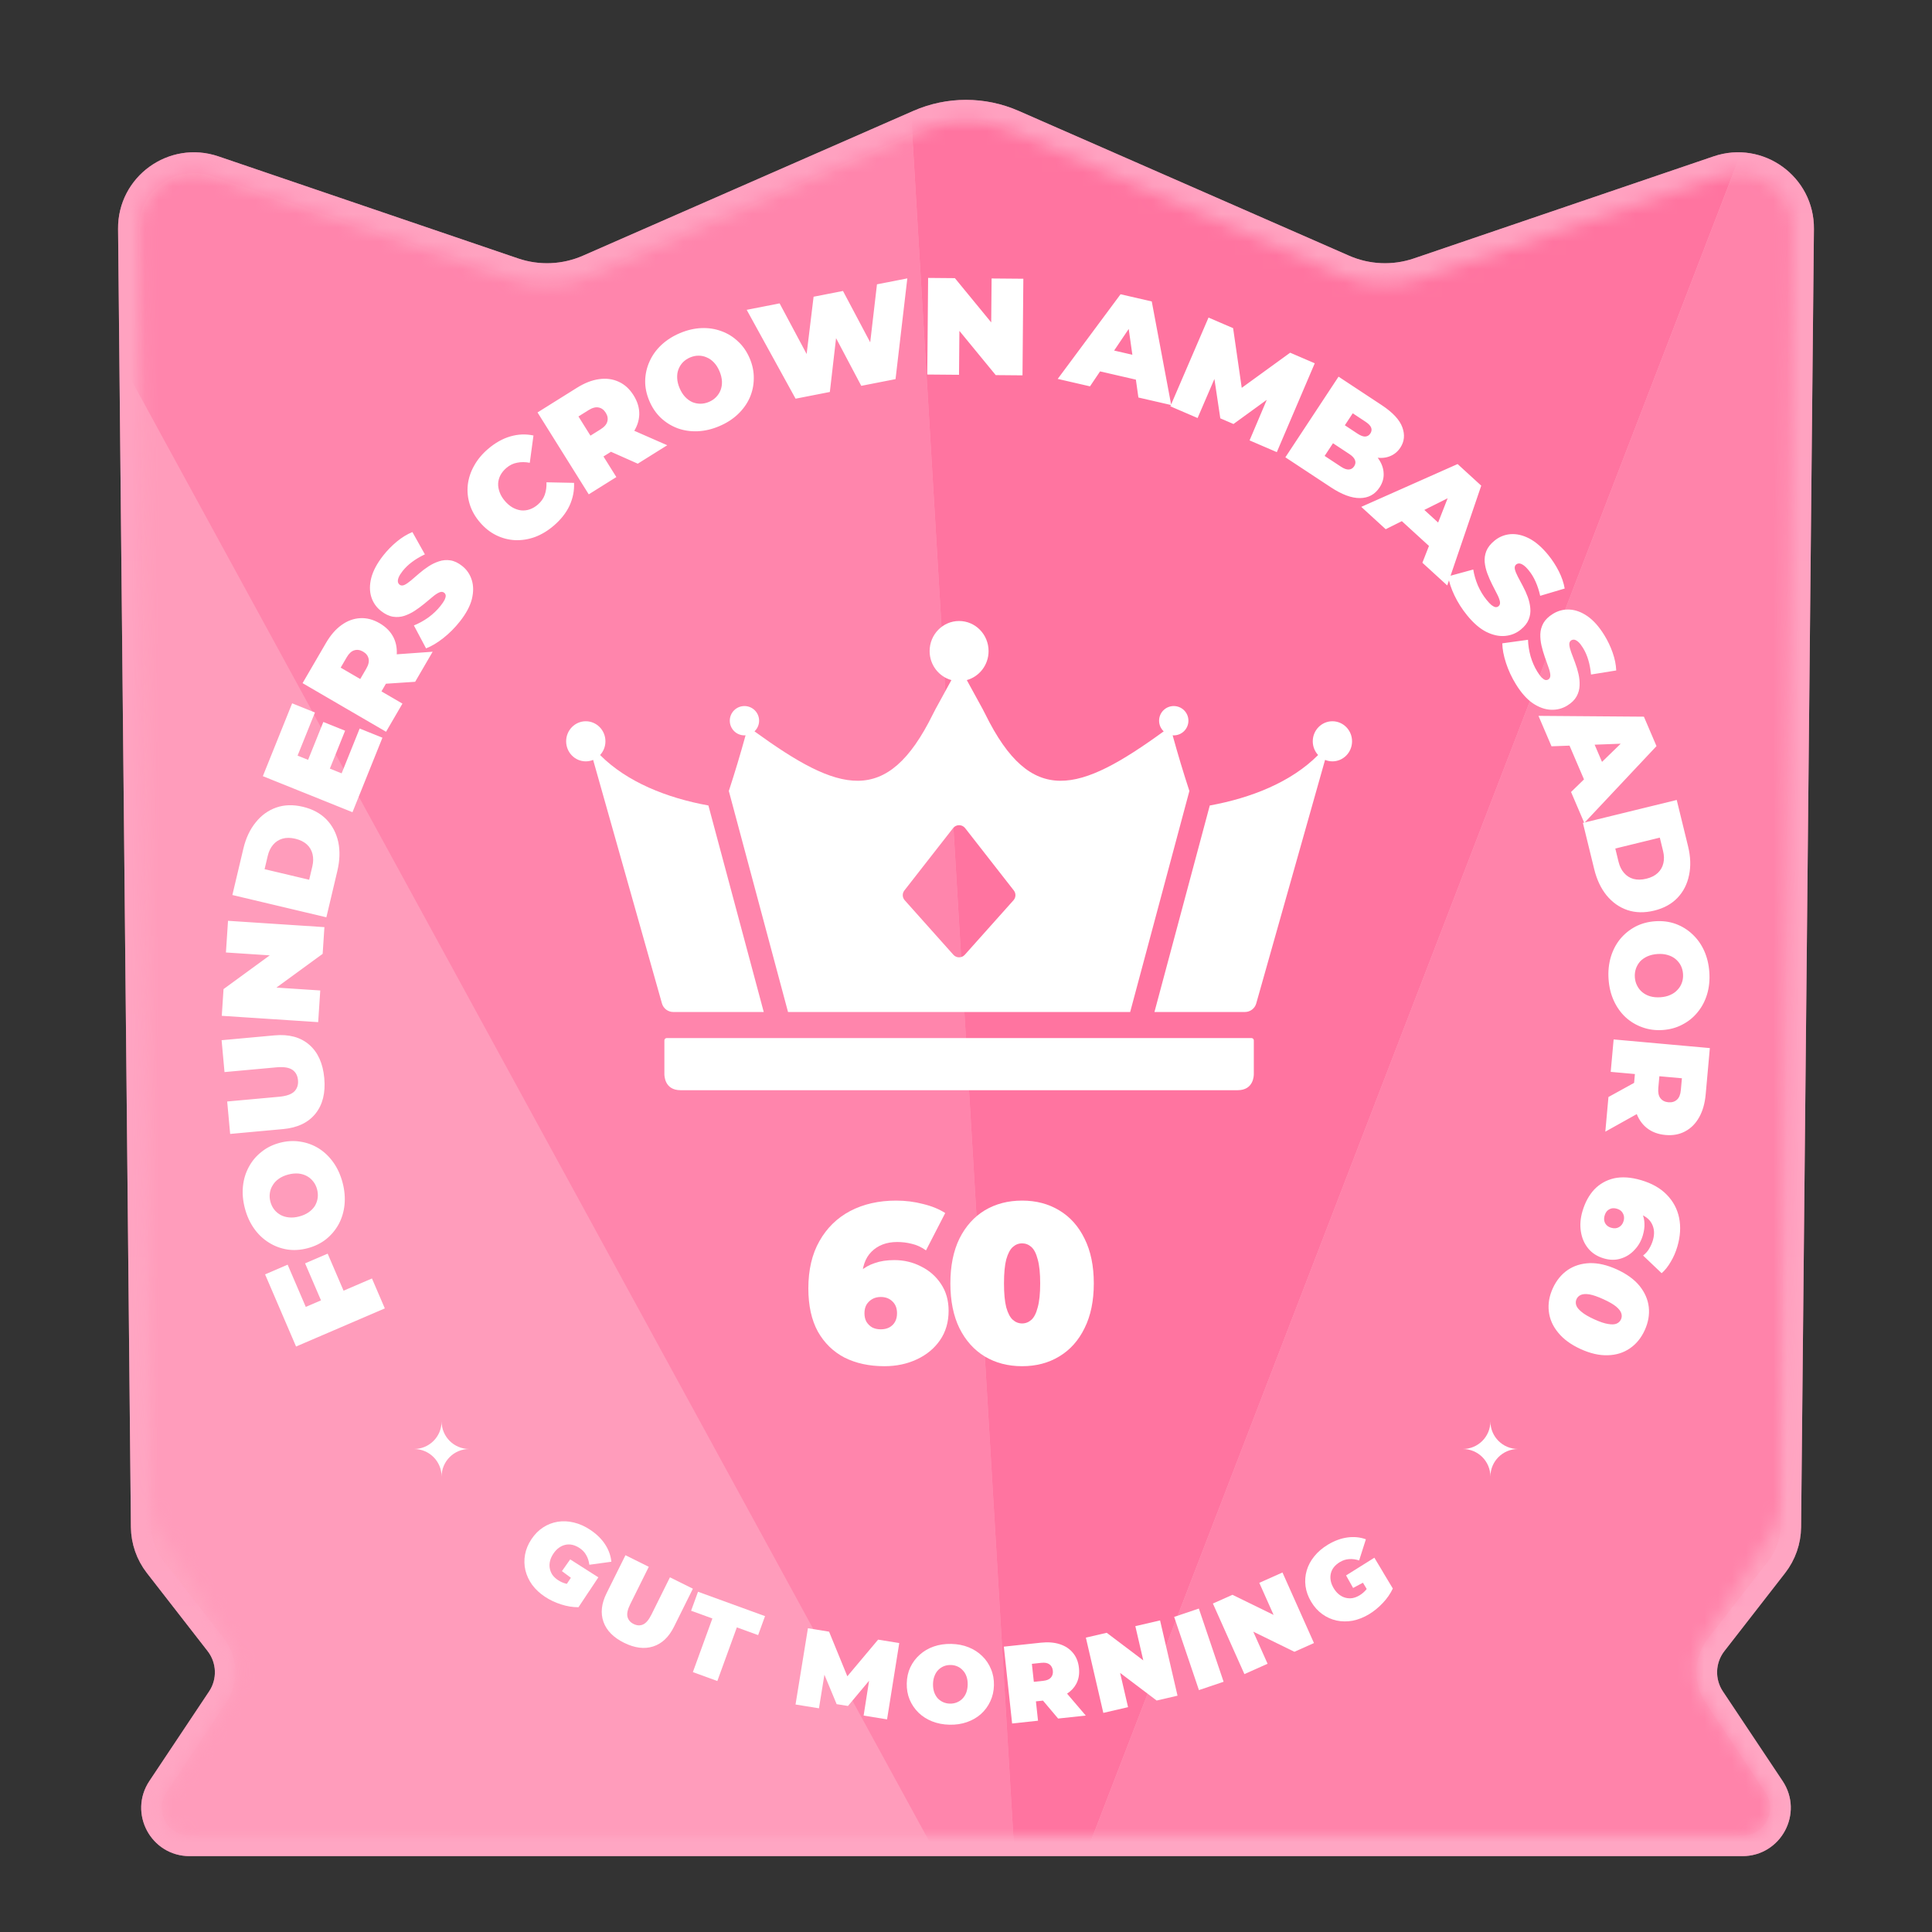 <svg width="140" height="140" viewBox="0 0 140 140" fill="none" xmlns="http://www.w3.org/2000/svg">
<rect x="0" y="0" width="140" height="140" fill="#333333" stroke="none"/>
<path d="M66.488 8.722C68.727 7.741 71.273 7.741 73.512 8.722L97.461 19.217C99.116 19.942 100.983 20.021 102.693 19.439L124.413 12.042C127.513 10.986 130.727 13.31 130.694 16.585L129.764 110.657C129.753 111.697 129.401 112.705 128.763 113.526L124.362 119.185C123.504 120.289 123.447 121.819 124.223 122.982L128.552 129.477C129.77 131.304 128.46 133.752 126.264 133.752H13.736C11.54 133.752 10.23 131.304 11.448 129.477L15.777 122.982C16.553 121.819 16.496 120.289 15.638 119.185L11.237 113.526C10.599 112.705 10.247 111.697 10.236 110.657L9.306 16.585C9.273 13.31 12.487 10.986 15.587 12.042L37.307 19.439C39.017 20.021 40.884 19.942 42.539 19.217L66.488 8.722Z" fill="url(#paint0_linear_2512_2293)"/>
<path d="M66.488 8.722C68.727 7.741 71.273 7.741 73.512 8.722L97.461 19.217C99.116 19.942 100.983 20.021 102.693 19.439L124.413 12.042C127.513 10.986 130.727 13.31 130.694 16.585L129.764 110.657C129.753 111.697 129.401 112.705 128.763 113.526L124.362 119.185C123.504 120.289 123.447 121.819 124.223 122.982L128.552 129.477C129.77 131.304 128.46 133.752 126.264 133.752H13.736C11.54 133.752 10.23 131.304 11.448 129.477L15.777 122.982C16.553 121.819 16.496 120.289 15.638 119.185L11.237 113.526C10.599 112.705 10.247 111.697 10.236 110.657L9.306 16.585C9.273 13.31 12.487 10.986 15.587 12.042L37.307 19.439C39.017 20.021 40.884 19.942 42.539 19.217L66.488 8.722Z" stroke="#FF9DBC" stroke-width="1.5"/>
<path d="M66.488 8.722C68.727 7.741 71.273 7.741 73.512 8.722L97.461 19.217C99.116 19.942 100.983 20.021 102.693 19.439L124.413 12.042C127.513 10.986 130.727 13.31 130.694 16.585L129.764 110.657C129.753 111.697 129.401 112.705 128.763 113.526L124.362 119.185C123.504 120.289 123.447 121.819 124.223 122.982L128.552 129.477C129.77 131.304 128.46 133.752 126.264 133.752H13.736C11.54 133.752 10.23 131.304 11.448 129.477L15.777 122.982C16.553 121.819 16.496 120.289 15.638 119.185L11.237 113.526C10.599 112.705 10.247 111.697 10.236 110.657L9.306 16.585C9.273 13.31 12.487 10.986 15.587 12.042L37.307 19.439C39.017 20.021 40.884 19.942 42.539 19.217L66.488 8.722Z" stroke="url(#paint1_linear_2512_2293)" stroke-opacity="0.6" stroke-width="1.5"/>
<mask id="mask0_2512_2293" style="mask-type:alpha" maskUnits="userSpaceOnUse" x="10" y="8" width="120" height="126">
<path d="M127.927 129.893C128.813 131.222 127.861 133.002 126.263 133.002H13.737C12.139 133.002 11.187 131.222 12.072 129.893L16.555 123.168C17.433 121.85 17.451 120.138 16.601 118.802L11.614 110.964C11.213 110.334 10.996 109.604 10.989 108.857L10.057 16.579C10.029 13.821 12.735 11.863 15.346 12.752L37.065 20.148C38.953 20.791 41.013 20.704 42.84 19.904L66.789 9.409C68.836 8.512 71.164 8.512 73.211 9.409L97.16 19.904C98.987 20.704 101.047 20.791 102.935 20.148L124.654 12.752C127.265 11.863 129.971 13.821 129.943 16.579L129.012 108.857C129.004 109.604 128.787 110.334 128.386 110.964L123.399 118.802C122.548 120.138 122.567 121.85 123.445 123.168L127.927 129.893Z" fill="url(#paint2_linear_2512_2293)"/>
</mask>
<g mask="url(#mask0_2512_2293)">
<path d="M74.198 146L-18 -22.846L-14.251 146H74.198Z" fill="#FF9CBB"/>
<path d="M74.198 146.002L-18 -22.843L61.014 -75.998L74.198 146.002Z" fill="#FF85AC"/>
<path d="M74.199 146.002L139.453 -23.418L61.014 -75.998L74.199 146.002Z" fill="#FF74A0"/>
<path d="M74.198 146L139.453 -23.42L144.05 146H74.198Z" fill="#FF83AA"/>
</g>
<path d="M90.686 75.222C90.78 75.222 90.856 75.299 90.856 75.392V77.83C90.856 77.924 90.856 79 89.686 79H49.314C48.144 79 48.144 77.924 48.144 77.83V75.392C48.144 75.299 48.22 75.222 48.314 75.222H90.686Z" fill="white"/>
<path d="M42.449 52.265C43.235 52.265 43.872 52.916 43.872 53.718C43.872 54.103 43.724 54.452 43.485 54.712C45.433 56.673 48.335 57.825 51.334 58.369L55.344 73.333H48.787C48.407 73.333 48.072 73.081 47.968 72.715L42.981 55.065C42.816 55.132 42.637 55.171 42.449 55.171C41.662 55.171 41.025 54.521 41.025 53.718C41.025 52.916 41.662 52.265 42.449 52.265Z" fill="white"/>
<path fill-rule="evenodd" clip-rule="evenodd" d="M69.5 45C70.679 45 71.636 45.976 71.636 47.18C71.636 48.186 70.966 49.031 70.058 49.282L71.2 51.367C71.264 51.485 71.329 51.611 71.395 51.745C74.735 58.524 78.21 57.435 84.327 52.997C84.121 52.803 83.992 52.53 83.992 52.225C83.992 51.638 84.468 51.163 85.055 51.163C85.641 51.163 86.117 51.638 86.117 52.225C86.117 52.812 85.641 53.288 85.055 53.288C85.027 53.288 85 53.285 84.973 53.282C85.345 54.638 85.75 55.983 86.187 57.318L81.896 73.333H57.103L52.813 57.318C53.25 55.983 53.655 54.638 54.027 53.282C54 53.285 53.973 53.288 53.945 53.288C53.358 53.288 52.883 52.812 52.883 52.225C52.883 51.638 53.358 51.163 53.945 51.163C54.532 51.163 55.008 51.638 55.008 52.225C55.008 52.53 54.878 52.803 54.673 52.997C60.789 57.435 64.265 58.524 67.605 51.745C67.671 51.611 67.736 51.485 67.8 51.367L68.942 49.282C68.034 49.031 67.364 48.186 67.364 47.18C67.364 45.976 68.32 45 69.5 45ZM69.936 60.008C69.714 59.725 69.286 59.725 69.064 60.008L65.535 64.526C65.37 64.737 65.38 65.035 65.558 65.235L69.087 69.188C69.307 69.434 69.692 69.434 69.912 69.188L73.442 65.235C73.62 65.035 73.63 64.737 73.465 64.526L69.936 60.008Z" fill="white"/>
<path d="M96.551 52.265C97.338 52.265 97.975 52.916 97.975 53.718C97.975 54.521 97.337 55.171 96.551 55.171C96.363 55.171 96.184 55.132 96.019 55.065L91.031 72.715C90.928 73.081 90.593 73.333 90.213 73.333H83.656L87.665 58.369C90.664 57.825 93.567 56.673 95.515 54.712C95.276 54.452 95.128 54.103 95.128 53.718C95.128 52.916 95.765 52.265 96.551 52.265Z" fill="white"/>
<path d="M64.084 99C62.992 99 62.03 98.792 61.199 98.377C60.38 97.951 59.735 97.322 59.265 96.492C58.806 95.65 58.576 94.607 58.576 93.361C58.576 92.016 58.844 90.874 59.38 89.934C59.915 88.984 60.658 88.257 61.609 87.754C62.571 87.251 63.68 87 64.937 87C65.614 87 66.265 87.082 66.888 87.246C67.522 87.399 68.057 87.618 68.494 87.902L67.101 90.607C66.762 90.366 66.418 90.208 66.068 90.131C65.729 90.044 65.379 90 65.019 90C64.243 90 63.62 90.235 63.15 90.705C62.691 91.164 62.461 91.836 62.461 92.721C62.461 92.885 62.461 93.049 62.461 93.213C62.461 93.366 62.461 93.525 62.461 93.689L61.576 93.049C61.795 92.678 62.052 92.366 62.347 92.115C62.642 91.853 62.992 91.656 63.396 91.525C63.8 91.382 64.27 91.311 64.806 91.311C65.505 91.311 66.15 91.465 66.74 91.77C67.341 92.066 67.822 92.486 68.183 93.033C68.554 93.579 68.74 94.23 68.74 94.984C68.74 95.803 68.532 96.514 68.117 97.115C67.702 97.716 67.139 98.18 66.429 98.508C65.729 98.836 64.948 99 64.084 99ZM63.822 96.328C64.052 96.328 64.254 96.284 64.429 96.197C64.614 96.098 64.757 95.962 64.855 95.787C64.953 95.612 65.002 95.404 65.002 95.164C65.002 94.803 64.893 94.519 64.674 94.311C64.456 94.093 64.172 93.984 63.822 93.984C63.593 93.984 63.39 94.033 63.215 94.131C63.041 94.23 62.899 94.366 62.789 94.541C62.691 94.716 62.642 94.924 62.642 95.164C62.642 95.404 62.691 95.612 62.789 95.787C62.899 95.962 63.041 96.098 63.215 96.197C63.39 96.284 63.593 96.328 63.822 96.328Z" fill="white"/>
<path d="M74.065 99C73.048 99 72.147 98.765 71.36 98.295C70.584 97.825 69.972 97.142 69.524 96.246C69.087 95.35 68.868 94.268 68.868 93C68.868 91.732 69.087 90.65 69.524 89.754C69.972 88.858 70.584 88.175 71.36 87.705C72.147 87.235 73.048 87 74.065 87C75.081 87 75.977 87.235 76.753 87.705C77.54 88.175 78.152 88.858 78.589 89.754C79.037 90.65 79.261 91.732 79.261 93C79.261 94.268 79.037 95.35 78.589 96.246C78.152 97.142 77.54 97.825 76.753 98.295C75.977 98.765 75.081 99 74.065 99ZM74.065 95.902C74.316 95.902 74.54 95.814 74.737 95.639C74.933 95.465 75.087 95.164 75.196 94.738C75.316 94.311 75.376 93.732 75.376 93C75.376 92.257 75.316 91.678 75.196 91.262C75.087 90.836 74.933 90.535 74.737 90.361C74.54 90.186 74.316 90.098 74.065 90.098C73.813 90.098 73.589 90.186 73.393 90.361C73.196 90.535 73.037 90.836 72.917 91.262C72.808 91.678 72.753 92.257 72.753 93C72.753 93.732 72.808 94.311 72.917 94.738C73.037 95.164 73.196 95.465 73.393 95.639C73.589 95.814 73.813 95.902 74.065 95.902Z" fill="white"/>
<path d="M23.324 94.377L22.108 91.547L23.744 90.845L24.959 93.675L23.324 94.377ZM26.954 92.644L27.886 94.812L21.454 97.575L19.209 92.347L20.844 91.644L22.158 94.704L26.954 92.644ZM24.825 85.698C24.969 86.246 25.016 86.779 24.966 87.295C24.914 87.805 24.775 88.272 24.549 88.697C24.317 89.124 24.01 89.491 23.629 89.798C23.247 90.099 22.801 90.316 22.291 90.45C21.776 90.586 21.28 90.617 20.806 90.542C20.323 90.462 19.878 90.293 19.473 90.035C19.06 89.778 18.706 89.44 18.41 89.022C18.111 88.597 17.89 88.111 17.746 87.563C17.6 87.008 17.553 86.476 17.605 85.966C17.656 85.456 17.799 84.988 18.031 84.561C18.257 84.136 18.561 83.774 18.944 83.473C19.318 83.167 19.763 82.947 20.279 82.811C20.788 82.677 21.285 82.65 21.767 82.729C22.249 82.802 22.695 82.967 23.108 83.224C23.514 83.483 23.865 83.821 24.161 84.239C24.457 84.658 24.678 85.144 24.825 85.698ZM22.977 86.185C22.922 85.972 22.831 85.786 22.706 85.626C22.579 85.459 22.427 85.327 22.25 85.229C22.064 85.126 21.858 85.063 21.631 85.04C21.398 85.019 21.15 85.043 20.885 85.112C20.621 85.182 20.396 85.283 20.21 85.414C20.018 85.548 19.869 85.704 19.765 85.883C19.652 86.058 19.582 86.249 19.554 86.456C19.524 86.657 19.537 86.864 19.593 87.076C19.649 87.289 19.74 87.479 19.867 87.645C19.992 87.805 20.147 87.937 20.333 88.04C20.51 88.138 20.716 88.197 20.949 88.219C21.175 88.242 21.421 88.219 21.685 88.149C21.95 88.079 22.178 87.978 22.37 87.844C22.556 87.713 22.705 87.559 22.818 87.385C22.922 87.206 22.99 87.016 23.019 86.815C23.047 86.608 23.034 86.398 22.977 86.185ZM23.498 78.121C23.596 79.19 23.383 80.05 22.86 80.7C22.337 81.35 21.554 81.723 20.512 81.818L16.678 82.169L16.463 79.818L20.228 79.475C20.759 79.426 21.128 79.295 21.337 79.082C21.538 78.87 21.624 78.6 21.594 78.275C21.564 77.943 21.431 77.694 21.195 77.528C20.951 77.357 20.564 77.295 20.033 77.343L16.269 77.687L16.058 75.377L19.892 75.027C20.934 74.931 21.771 75.156 22.403 75.701C23.035 76.246 23.4 77.052 23.498 78.121ZM23.056 74.068L16.071 73.61L16.198 71.674L20.682 68.401L20.623 69.299L16.372 69.02L16.523 66.725L23.508 67.183L23.381 69.119L18.897 72.392L18.956 71.494L23.207 71.773L23.056 74.068ZM23.65 66.471L16.838 64.856L17.634 61.499C17.814 60.74 18.112 60.105 18.528 59.594C18.937 59.081 19.433 58.723 20.016 58.518C20.599 58.314 21.24 58.295 21.941 58.461C22.648 58.628 23.219 58.935 23.655 59.381C24.084 59.825 24.37 60.369 24.512 61.012C24.647 61.654 24.625 62.355 24.445 63.114L23.65 66.471ZM22.404 63.75L22.632 62.787C22.709 62.462 22.714 62.166 22.648 61.896C22.583 61.62 22.447 61.386 22.239 61.193C22.025 60.998 21.742 60.859 21.392 60.776C21.048 60.695 20.74 60.694 20.468 60.773C20.196 60.853 19.969 61.001 19.787 61.218C19.607 61.429 19.478 61.697 19.401 62.021L19.173 62.984L22.404 63.75ZM22.265 55.211L23.43 52.316L25.007 52.95L23.843 55.845L22.265 55.211ZM24.756 56.04L26.062 52.792L27.713 53.457L25.542 58.856L19.047 56.244L21.17 50.965L22.822 51.63L21.564 54.756L24.756 56.04ZM27.975 53.026L21.926 49.503L23.622 46.591C23.951 46.026 24.327 45.593 24.749 45.292C25.175 44.984 25.627 44.819 26.103 44.795C26.574 44.769 27.042 44.891 27.509 45.163C27.976 45.435 28.314 45.782 28.523 46.205C28.726 46.624 28.796 47.093 28.733 47.612C28.673 48.125 28.479 48.663 28.15 49.228L27.114 51.008L26.804 49.613L29.163 50.986L27.975 53.026ZM30.084 49.405L27.015 49.608L28.273 47.448L31.352 47.227L30.084 49.405ZM27.029 49.743L25.576 50.112L26.537 48.462C26.701 48.18 26.759 47.935 26.709 47.729C26.663 47.517 26.53 47.347 26.311 47.22C26.092 47.092 25.879 47.061 25.672 47.125C25.468 47.184 25.284 47.354 25.12 47.636L24.158 49.287L23.762 47.841L27.029 49.743ZM33.326 45.031C32.963 45.492 32.56 45.896 32.118 46.243C31.675 46.59 31.26 46.837 30.874 46.983L29.992 45.322C30.351 45.179 30.703 44.985 31.048 44.74C31.393 44.485 31.685 44.206 31.924 43.902C32.064 43.724 32.163 43.577 32.221 43.461C32.277 43.336 32.303 43.233 32.298 43.153C32.288 43.069 32.251 43.002 32.188 42.952C32.089 42.874 31.967 42.867 31.823 42.932C31.679 42.996 31.516 43.106 31.335 43.26C31.153 43.405 30.956 43.569 30.745 43.751C30.529 43.928 30.298 44.098 30.051 44.261C29.809 44.418 29.555 44.541 29.291 44.629C29.03 44.712 28.759 44.733 28.479 44.69C28.193 44.643 27.904 44.505 27.61 44.274C27.27 44.006 27.035 43.668 26.906 43.261C26.775 42.844 26.775 42.382 26.904 41.873C27.038 41.358 27.327 40.818 27.772 40.252C28.065 39.88 28.393 39.545 28.756 39.245C29.119 38.945 29.495 38.715 29.884 38.555L30.789 40.171C30.438 40.336 30.128 40.52 29.858 40.723C29.592 40.921 29.364 41.14 29.174 41.381C29.034 41.559 28.938 41.713 28.887 41.843C28.836 41.972 28.819 42.081 28.834 42.17C28.853 42.253 28.894 42.319 28.957 42.369C29.051 42.443 29.171 42.448 29.315 42.383C29.454 42.314 29.612 42.205 29.789 42.056C29.97 41.901 30.166 41.733 30.377 41.551C30.592 41.364 30.82 41.192 31.063 41.035C31.305 40.878 31.557 40.758 31.817 40.675C32.082 40.586 32.355 40.563 32.635 40.606C32.916 40.648 33.2 40.783 33.488 41.01C33.823 41.274 34.056 41.614 34.186 42.031C34.316 42.438 34.318 42.898 34.194 43.411C34.065 43.92 33.776 44.46 33.326 45.031ZM40.122 38.096C39.697 38.46 39.246 38.732 38.768 38.913C38.292 39.084 37.813 39.16 37.332 39.142C36.856 39.12 36.4 39.001 35.962 38.788C35.525 38.574 35.131 38.263 34.78 37.852C34.428 37.442 34.181 37.005 34.037 36.539C33.894 36.075 33.847 35.605 33.898 35.132C33.954 34.654 34.105 34.195 34.352 33.755C34.599 33.306 34.936 32.9 35.361 32.536C35.883 32.089 36.422 31.786 36.978 31.625C37.539 31.461 38.099 31.438 38.657 31.557L38.39 33.536C38.064 33.473 37.759 33.471 37.476 33.529C37.193 33.578 36.933 33.705 36.695 33.908C36.507 34.069 36.364 34.245 36.264 34.435C36.164 34.626 36.108 34.828 36.097 35.039C36.09 35.247 36.128 35.46 36.21 35.679C36.288 35.894 36.414 36.102 36.587 36.304C36.761 36.507 36.949 36.666 37.153 36.781C37.353 36.891 37.556 36.959 37.762 36.984C37.973 37.005 38.18 36.981 38.384 36.911C38.588 36.842 38.784 36.727 38.971 36.567C39.209 36.363 39.376 36.128 39.473 35.861C39.57 35.585 39.612 35.281 39.6 34.949L41.597 34.99C41.624 35.555 41.515 36.104 41.271 36.639C41.027 37.163 40.644 37.649 40.122 38.096ZM42.663 35.822L38.951 29.887L41.808 28.1C42.362 27.753 42.896 27.545 43.41 27.475C43.93 27.401 44.407 27.465 44.839 27.666C45.268 27.862 45.626 28.189 45.912 28.647C46.199 29.104 46.336 29.569 46.324 30.04C46.309 30.506 46.152 30.954 45.855 31.384C45.563 31.81 45.14 32.196 44.586 32.542L42.84 33.635L43.216 32.256L44.663 34.57L42.663 35.822ZM46.215 33.6L43.404 32.35L45.524 31.024L48.351 32.264L46.215 33.6ZM43.354 32.476L41.896 32.126L43.515 31.113C43.792 30.94 43.957 30.75 44.009 30.544C44.067 30.335 44.029 30.123 43.895 29.909C43.76 29.694 43.586 29.567 43.373 29.527C43.165 29.484 42.923 29.549 42.646 29.722L41.026 30.735L41.349 29.271L43.354 32.476ZM52.118 30.883C51.596 31.104 51.076 31.227 50.558 31.25C50.046 31.272 49.563 31.201 49.111 31.038C48.655 30.869 48.248 30.617 47.89 30.284C47.538 29.948 47.259 29.538 47.054 29.053C46.846 28.561 46.745 28.076 46.752 27.595C46.762 27.106 46.866 26.642 47.064 26.203C47.259 25.759 47.543 25.36 47.915 25.007C48.293 24.651 48.743 24.363 49.265 24.142C49.793 23.919 50.313 23.796 50.825 23.775C51.337 23.754 51.821 23.828 52.276 23.997C52.729 24.16 53.131 24.409 53.483 24.745C53.839 25.073 54.121 25.482 54.329 25.973C54.534 26.458 54.632 26.945 54.622 27.434C54.618 27.921 54.518 28.387 54.323 28.831C54.125 29.27 53.84 29.666 53.468 30.019C53.096 30.372 52.646 30.66 52.118 30.883ZM51.374 29.124C51.576 29.039 51.748 28.922 51.889 28.776C52.035 28.627 52.145 28.458 52.217 28.268C52.292 28.07 52.325 27.857 52.315 27.629C52.303 27.395 52.244 27.152 52.137 26.901C52.031 26.649 51.899 26.441 51.742 26.275C51.583 26.104 51.407 25.979 51.215 25.901C51.026 25.815 50.827 25.772 50.618 25.774C50.415 25.773 50.212 25.816 50.009 25.901C49.807 25.987 49.632 26.104 49.485 26.253C49.344 26.4 49.236 26.572 49.161 26.771C49.089 26.96 49.059 27.172 49.072 27.406C49.081 27.633 49.139 27.873 49.246 28.125C49.352 28.377 49.485 28.588 49.645 28.759C49.801 28.925 49.974 29.051 50.163 29.137C50.355 29.215 50.553 29.255 50.756 29.256C50.965 29.254 51.171 29.21 51.374 29.124ZM57.651 28.89L54.108 22.451L56.493 21.984L59.404 27.436L58.207 27.671L58.956 21.502L61.086 21.085L63.978 26.541L62.83 26.766L63.549 20.603L65.748 20.173L64.894 27.473L62.411 27.959L60.048 23.489L60.716 23.358L60.134 28.404L57.651 28.89ZM67.194 27.139L67.255 20.139L69.195 20.156L72.718 24.447L71.817 24.439L71.855 20.179L74.155 20.199L74.094 27.199L72.154 27.182L68.631 22.891L69.531 22.899L69.494 27.159L67.194 27.139ZM76.646 27.457L81.2 21.323L83.461 21.844L84.871 29.352L82.493 28.805L81.611 22.567L82.507 22.774L78.985 27.996L76.646 27.457ZM78.694 26.677L79.66 25.155L82.798 25.878L83.001 27.669L78.694 26.677ZM84.807 29.442L87.574 23.012L89.356 23.779L90.122 29.084L89.185 28.681L93.49 25.558L95.272 26.325L92.523 32.763L90.548 31.913L92.016 28.451L92.329 28.585L89.383 30.725L88.428 30.314L87.883 26.672L88.269 26.838L86.782 30.292L84.807 29.442ZM93.143 33.138L96.996 27.294L100.118 29.353C100.925 29.885 101.425 30.423 101.619 30.965C101.816 31.503 101.767 31.994 101.474 32.439C101.279 32.734 101.021 32.943 100.7 33.067C100.388 33.189 100.032 33.214 99.633 33.142C99.233 33.07 98.805 32.883 98.349 32.582L98.813 32.242C99.269 32.542 99.619 32.865 99.863 33.21C100.113 33.558 100.246 33.913 100.262 34.276C100.288 34.636 100.189 34.986 99.965 35.325C99.631 35.832 99.159 36.087 98.549 36.092C97.945 36.101 97.239 35.839 96.432 35.307L93.143 33.138ZM95.988 33.038L97.173 33.819C97.39 33.963 97.577 34.03 97.734 34.022C97.897 34.017 98.028 33.94 98.127 33.79C98.226 33.639 98.246 33.489 98.186 33.337C98.132 33.19 97.996 33.044 97.779 32.901L96.46 32.031L97.319 30.729L98.37 31.423C98.593 31.57 98.778 31.64 98.926 31.634C99.083 31.625 99.208 31.552 99.299 31.413C99.395 31.268 99.414 31.124 99.356 30.982C99.303 30.844 99.165 30.701 98.943 30.555L98.025 29.949L95.988 33.038ZM98.642 36.729L105.624 33.627L107.336 35.193L104.872 42.424L103.071 40.778L105.37 34.913L106.049 35.534L100.414 38.349L98.642 36.729ZM100.809 37.057L102.399 36.207L104.775 38.38L104.071 40.039L100.809 37.057ZM106.31 44.585C105.939 44.13 105.634 43.648 105.392 43.14C105.15 42.632 105.001 42.173 104.943 41.765L106.757 41.269C106.818 41.65 106.93 42.035 107.093 42.427C107.266 42.819 107.475 43.165 107.719 43.465C107.862 43.641 107.983 43.769 108.084 43.851C108.194 43.933 108.289 43.981 108.368 43.994C108.452 44.002 108.526 43.981 108.588 43.931C108.686 43.851 108.719 43.734 108.688 43.579C108.656 43.424 108.585 43.241 108.474 43.031C108.372 42.821 108.256 42.594 108.125 42.348C107.999 42.098 107.884 41.835 107.78 41.559C107.68 41.288 107.615 41.014 107.587 40.736C107.563 40.463 107.602 40.195 107.705 39.931C107.814 39.662 108.013 39.41 108.302 39.175C108.638 38.901 109.019 38.746 109.445 38.709C109.88 38.673 110.331 38.774 110.8 39.012C111.272 39.255 111.736 39.656 112.19 40.214C112.489 40.581 112.744 40.975 112.957 41.395C113.17 41.815 113.312 42.232 113.383 42.647L111.608 43.175C111.524 42.797 111.412 42.454 111.273 42.146C111.139 41.843 110.975 41.572 110.781 41.335C110.638 41.159 110.509 41.032 110.394 40.954C110.279 40.875 110.176 40.834 110.087 40.83C110.001 40.83 109.928 40.856 109.866 40.906C109.772 40.982 109.742 41.097 109.773 41.252C109.81 41.403 109.881 41.581 109.988 41.786C110.099 41.997 110.22 42.225 110.351 42.47C110.487 42.721 110.604 42.982 110.705 43.253C110.805 43.524 110.867 43.796 110.891 44.068C110.919 44.346 110.882 44.617 110.779 44.882C110.676 45.146 110.482 45.394 110.198 45.625C109.867 45.894 109.484 46.047 109.049 46.083C108.623 46.119 108.174 46.021 107.7 45.787C107.232 45.55 106.768 45.149 106.31 44.585ZM109.853 49.591C109.545 49.092 109.304 48.575 109.13 48.04C108.956 47.504 108.867 47.03 108.863 46.618L110.726 46.361C110.737 46.746 110.798 47.143 110.909 47.552C111.03 47.963 111.192 48.333 111.395 48.662C111.514 48.855 111.618 48.999 111.708 49.092C111.806 49.188 111.894 49.248 111.971 49.271C112.053 49.29 112.129 49.279 112.197 49.237C112.304 49.17 112.353 49.058 112.342 48.901C112.33 48.743 112.283 48.553 112.2 48.33C112.127 48.109 112.041 47.868 111.943 47.608C111.85 47.343 111.77 47.068 111.702 46.78C111.638 46.499 111.61 46.218 111.618 45.939C111.629 45.666 111.703 45.405 111.839 45.156C111.981 44.904 112.211 44.68 112.529 44.484C112.897 44.256 113.295 44.151 113.722 44.17C114.158 44.191 114.593 44.349 115.026 44.646C115.464 44.948 115.871 45.405 116.25 46.017C116.498 46.42 116.701 46.844 116.857 47.288C117.014 47.731 117.101 48.164 117.118 48.584L115.29 48.879C115.255 48.492 115.189 48.138 115.091 47.814C114.996 47.496 114.869 47.207 114.707 46.946C114.588 46.753 114.477 46.611 114.373 46.518C114.269 46.426 114.172 46.372 114.084 46.355C113.999 46.345 113.923 46.361 113.855 46.403C113.753 46.466 113.707 46.577 113.719 46.734C113.735 46.888 113.784 47.074 113.863 47.291C113.946 47.514 114.036 47.756 114.135 48.017C114.236 48.283 114.319 48.557 114.383 48.839C114.448 49.12 114.474 49.398 114.463 49.671C114.455 49.95 114.383 50.214 114.246 50.463C114.11 50.712 113.886 50.932 113.574 51.125C113.211 51.349 112.811 51.451 112.376 51.43C111.949 51.411 111.516 51.256 111.076 50.963C110.643 50.667 110.235 50.209 109.853 49.591ZM111.484 51.874L119.123 51.933L120.036 54.066L114.804 59.633L113.844 57.39L118.361 52.999L118.723 53.844L112.428 54.08L111.484 51.874ZM113.321 53.067L115.12 52.95L116.387 55.91L115.061 57.13L113.321 53.067ZM114.703 59.632L121.502 57.968L122.322 61.319C122.508 62.077 122.532 62.778 122.394 63.422C122.263 64.065 121.985 64.61 121.559 65.058C121.133 65.505 120.571 65.814 119.871 65.986C119.166 66.158 118.517 66.145 117.926 65.947C117.342 65.747 116.84 65.393 116.421 64.885C116.008 64.375 115.708 63.741 115.523 62.983L114.703 59.632ZM117.051 61.487L117.286 62.449C117.366 62.773 117.496 63.039 117.678 63.249C117.861 63.465 118.089 63.611 118.362 63.689C118.641 63.764 118.956 63.76 119.306 63.674C119.649 63.59 119.924 63.451 120.13 63.256C120.336 63.061 120.471 62.826 120.534 62.55C120.598 62.28 120.591 61.983 120.511 61.66L120.276 60.698L117.051 61.487ZM116.562 70.946C116.523 70.381 116.578 69.85 116.724 69.352C116.871 68.861 117.096 68.428 117.398 68.053C117.706 67.678 118.077 67.376 118.509 67.146C118.941 66.922 119.42 66.793 119.946 66.757C120.478 66.721 120.97 66.785 121.422 66.948C121.881 67.117 122.286 67.367 122.636 67.697C122.992 68.027 123.276 68.425 123.489 68.892C123.701 69.365 123.827 69.885 123.865 70.45C123.904 71.022 123.85 71.554 123.703 72.045C123.556 72.536 123.328 72.969 123.019 73.344C122.717 73.719 122.35 74.018 121.918 74.241C121.492 74.47 121.013 74.603 120.481 74.639C119.956 74.675 119.464 74.608 119.004 74.439C118.546 74.276 118.138 74.03 117.781 73.7C117.432 73.37 117.151 72.971 116.938 72.504C116.726 72.038 116.601 71.518 116.562 70.946ZM118.467 70.817C118.482 71.036 118.536 71.237 118.629 71.417C118.721 71.605 118.846 71.763 119.002 71.893C119.165 72.029 119.355 72.13 119.573 72.195C119.798 72.26 120.047 72.283 120.32 72.265C120.593 72.246 120.833 72.19 121.04 72.095C121.254 72.001 121.429 71.875 121.566 71.719C121.709 71.569 121.814 71.395 121.881 71.196C121.948 71.005 121.974 70.799 121.959 70.58C121.945 70.36 121.891 70.157 121.798 69.969C121.705 69.788 121.577 69.63 121.415 69.494C121.259 69.364 121.068 69.267 120.843 69.202C120.625 69.137 120.38 69.113 120.107 69.132C119.834 69.15 119.591 69.207 119.377 69.302C119.169 69.396 118.994 69.518 118.85 69.668C118.714 69.825 118.612 69.999 118.545 70.19C118.478 70.388 118.453 70.597 118.467 70.817ZM116.93 75.321L123.902 75.948L123.6 79.305C123.541 79.955 123.384 80.507 123.129 80.959C122.874 81.418 122.535 81.759 122.113 81.982C121.698 82.206 121.222 82.294 120.684 82.245C120.146 82.197 119.693 82.025 119.325 81.731C118.963 81.438 118.701 81.043 118.538 80.546C118.374 80.056 118.322 79.486 118.381 78.835L118.565 76.783L119.437 77.916L116.718 77.671L116.93 75.321ZM116.554 79.494L119.248 78.009L119.024 80.499L116.328 82.004L116.554 79.494ZM119.178 77.893L120.338 76.943L120.167 78.845C120.138 79.17 120.189 79.416 120.321 79.582C120.453 79.754 120.645 79.852 120.898 79.875C121.15 79.897 121.356 79.836 121.517 79.689C121.676 79.55 121.771 79.317 121.8 78.992L121.972 77.09L122.943 78.231L119.178 77.893ZM114.67 87.775C114.857 87.135 115.144 86.608 115.529 86.193C115.92 85.786 116.398 85.516 116.965 85.384C117.536 85.26 118.187 85.304 118.916 85.518C119.703 85.749 120.325 86.102 120.784 86.577C121.248 87.053 121.546 87.613 121.677 88.256C121.806 88.905 121.763 89.598 121.547 90.333C121.431 90.73 121.272 91.097 121.069 91.433C120.87 91.778 120.65 92.054 120.409 92.261L119.065 90.981C119.264 90.824 119.416 90.65 119.52 90.458C119.63 90.275 119.715 90.078 119.777 89.866C119.91 89.412 119.88 89.007 119.685 88.651C119.496 88.304 119.142 88.054 118.623 87.902C118.527 87.874 118.431 87.846 118.335 87.818C118.246 87.792 118.153 87.764 118.057 87.736L118.583 87.328C118.763 87.519 118.902 87.723 118.998 87.939C119.101 88.157 119.156 88.395 119.163 88.655C119.177 88.916 119.138 89.203 119.046 89.516C118.926 89.926 118.726 90.277 118.445 90.57C118.17 90.871 117.841 91.081 117.459 91.198C117.075 91.322 116.663 91.319 116.221 91.189C115.742 91.049 115.361 90.805 115.081 90.459C114.8 90.112 114.625 89.703 114.555 89.231C114.483 88.766 114.521 88.28 114.67 87.775ZM116.279 88.08C116.239 88.214 116.23 88.34 116.251 88.457C116.277 88.583 116.333 88.689 116.418 88.777C116.504 88.865 116.617 88.929 116.757 88.97C116.968 89.032 117.154 89.017 117.313 88.925C117.478 88.834 117.591 88.687 117.651 88.482C117.69 88.348 117.696 88.221 117.669 88.102C117.641 87.982 117.586 87.876 117.502 87.782C117.416 87.694 117.303 87.63 117.163 87.589C117.022 87.547 116.892 87.54 116.773 87.568C116.652 87.602 116.547 87.662 116.46 87.747C116.378 87.835 116.318 87.945 116.279 88.08ZM112.522 93.354C112.78 92.79 113.138 92.349 113.598 92.031C114.056 91.72 114.59 91.553 115.2 91.531C115.808 91.515 116.464 91.668 117.168 91.989C117.871 92.31 118.417 92.705 118.803 93.174C119.187 93.65 119.412 94.162 119.476 94.712C119.538 95.268 119.44 95.828 119.183 96.392C118.925 96.956 118.568 97.394 118.111 97.705C117.651 98.023 117.117 98.19 116.509 98.206C115.898 98.228 115.241 98.078 114.537 97.757C113.834 97.436 113.29 97.038 112.906 96.562C112.519 96.093 112.295 95.581 112.233 95.025C112.169 94.475 112.265 93.918 112.522 93.354ZM114.242 94.138C114.178 94.278 114.17 94.424 114.218 94.578C114.265 94.731 114.393 94.892 114.602 95.061C114.808 95.236 115.114 95.415 115.521 95.601C115.933 95.789 116.27 95.902 116.531 95.941C116.795 95.988 117 95.979 117.147 95.914C117.294 95.849 117.399 95.747 117.463 95.607C117.527 95.468 117.535 95.321 117.487 95.168C117.44 95.014 117.314 94.85 117.107 94.676C116.905 94.51 116.597 94.333 116.184 94.145C115.778 93.96 115.443 93.843 115.179 93.796C114.912 93.755 114.705 93.767 114.558 93.832C114.411 93.897 114.306 93.999 114.242 94.138Z" fill="white"/>
<path d="M110 105C108.895 105 108 105.895 108 107C108 105.895 107.105 105 106 105C107.105 105 108 104.105 108 103C108 104.105 108.895 105 110 105Z" fill="white"/>
<path d="M34 105C32.895 105 32 105.895 32 107C32 105.895 31.105 105 30 105C31.105 105 32 104.105 32 103C32 104.105 32.895 105 34 105Z" fill="white"/>
<path fill-rule="evenodd" clip-rule="evenodd" d="M68.93 119.124C69.388 119.134 69.808 119.215 70.188 119.368C70.569 119.52 70.898 119.733 71.175 120.005C71.451 120.273 71.664 120.587 71.81 120.948C71.963 121.303 72.034 121.694 72.025 122.12C72.016 122.541 71.928 122.929 71.761 123.283C71.598 123.636 71.372 123.944 71.084 124.204C70.796 124.459 70.458 124.655 70.071 124.79C69.684 124.926 69.261 124.989 68.803 124.979C68.35 124.969 67.93 124.888 67.544 124.736C67.163 124.583 66.834 124.373 66.558 124.106C66.281 123.833 66.066 123.516 65.914 123.156C65.767 122.795 65.698 122.404 65.707 121.983C65.716 121.557 65.802 121.169 65.964 120.821C66.131 120.467 66.36 120.162 66.648 119.907C66.937 119.646 67.274 119.448 67.661 119.313C68.053 119.177 68.476 119.115 68.93 119.124ZM68.896 120.652C68.721 120.648 68.554 120.677 68.398 120.738C68.248 120.798 68.113 120.888 67.993 121.008C67.879 121.123 67.787 121.268 67.72 121.443C67.652 121.612 67.615 121.806 67.61 122.025C67.606 122.243 67.633 122.441 67.693 122.619C67.754 122.79 67.839 122.939 67.948 123.064C68.063 123.183 68.194 123.277 68.342 123.344C68.495 123.411 68.66 123.448 68.836 123.452C69.012 123.455 69.175 123.426 69.326 123.366C69.482 123.305 69.617 123.218 69.731 123.103C69.851 122.983 69.946 122.837 70.014 122.668C70.081 122.494 70.117 122.297 70.122 122.078C70.127 121.86 70.099 121.664 70.039 121.493C69.979 121.315 69.891 121.167 69.776 121.047C69.667 120.922 69.536 120.826 69.383 120.758C69.235 120.691 69.072 120.656 68.896 120.652Z" fill="white"/>
<path fill-rule="evenodd" clip-rule="evenodd" d="M75.423 119.035C75.942 118.979 76.399 119.015 76.794 119.144C77.194 119.272 77.515 119.485 77.756 119.781C77.996 120.071 78.139 120.431 78.185 120.861C78.232 121.29 78.169 121.672 77.996 122.007C77.845 122.295 77.62 122.535 77.324 122.728L78.679 124.316L76.675 124.532L75.579 123.233L75.067 123.287L75.219 124.689L73.342 124.891L72.742 119.323L75.423 119.035ZM75.459 120.495L74.774 120.568L74.915 121.872L75.6 121.799C75.859 121.771 76.044 121.692 76.153 121.562C76.268 121.432 76.314 121.266 76.293 121.065C76.271 120.863 76.19 120.711 76.051 120.608C75.916 120.504 75.719 120.467 75.459 120.495Z" fill="white"/>
<path d="M60.078 118.237L61.401 121.47L63.631 118.814L65.163 119.063L64.28 124.593L62.582 124.317L62.977 121.793L61.447 123.621L60.626 123.489L59.74 121.356L59.345 123.79L57.647 123.515L58.546 117.988L60.078 118.237Z" fill="white"/>
<path d="M85.328 122.876L83.816 123.227L81.168 121.226L81.743 123.707L79.951 124.123L78.686 118.668L80.198 118.318L82.846 120.318L82.271 117.837L84.063 117.421L85.328 122.876Z" fill="white"/>
<path d="M88.667 121.867L86.879 122.471L85.084 117.166L86.873 116.562L88.667 121.867Z" fill="white"/>
<path d="M55.437 117.111L54.937 118.487L53.395 117.926L51.981 121.813L50.208 121.167L51.622 117.281L50.08 116.72L50.581 115.344L55.437 117.111Z" fill="white"/>
<path d="M95.215 119.062L93.798 119.695L90.816 118.236L91.854 120.562L90.175 121.312L87.891 116.198L89.309 115.565L92.29 117.023L91.253 114.698L92.933 113.948L95.215 119.062Z" fill="white"/>
<path d="M47.014 113.537L45.669 116.245C45.479 116.627 45.413 116.934 45.471 117.165C45.531 117.392 45.678 117.563 45.912 117.679C46.151 117.798 46.376 117.811 46.588 117.72C46.807 117.627 47.012 117.388 47.202 117.006L48.547 114.298L50.209 115.124L48.839 117.882C48.466 118.632 47.962 119.108 47.326 119.31C46.69 119.512 45.987 119.422 45.218 119.04C44.449 118.658 43.953 118.153 43.729 117.524C43.506 116.895 43.581 116.205 43.953 115.455L45.323 112.697L47.014 113.537Z" fill="white"/>
<path d="M97.639 111.411C98.11 111.346 98.557 111.39 98.977 111.542L98.488 113.076C98.233 112.992 97.989 112.96 97.759 112.98C97.53 112.993 97.308 113.064 97.093 113.193C96.915 113.3 96.769 113.425 96.655 113.568C96.546 113.708 96.474 113.86 96.436 114.026C96.399 114.191 96.396 114.363 96.429 114.542C96.462 114.722 96.535 114.906 96.647 115.093C96.754 115.271 96.881 115.419 97.026 115.537C97.169 115.651 97.322 115.731 97.485 115.776C97.649 115.82 97.817 115.831 97.989 115.808C98.164 115.778 98.339 115.711 98.513 115.607C98.695 115.497 98.856 115.361 98.994 115.198C99.008 115.18 99.021 115.16 99.035 115.141L98.764 114.69L98.051 115.069L97.541 114.162L99.592 112.878L100.216 113.917L100.213 113.918L100.929 115.11C100.754 115.482 100.511 115.834 100.199 116.163C99.887 116.493 99.554 116.764 99.202 116.975C98.813 117.208 98.419 117.364 98.018 117.443C97.62 117.514 97.231 117.51 96.854 117.431C96.482 117.349 96.138 117.195 95.821 116.968C95.505 116.741 95.236 116.443 95.014 116.073C94.791 115.702 94.656 115.324 94.604 114.938C94.553 114.552 94.581 114.173 94.689 113.804C94.797 113.435 94.981 113.092 95.239 112.776C95.499 112.452 95.828 112.171 96.225 111.932C96.701 111.647 97.172 111.473 97.639 111.411Z" fill="white"/>
<path d="M40.416 110.272C40.796 110.211 41.184 110.229 41.581 110.326C41.985 110.421 42.38 110.597 42.767 110.854C43.228 111.161 43.588 111.511 43.845 111.906C44.105 112.303 44.258 112.725 44.302 113.17L42.707 113.388C42.672 113.122 42.596 112.888 42.479 112.689C42.37 112.488 42.21 112.318 42.001 112.179C41.828 112.064 41.652 111.986 41.474 111.945C41.301 111.907 41.132 111.907 40.967 111.944C40.801 111.981 40.645 112.053 40.497 112.16C40.349 112.266 40.215 112.411 40.094 112.593C39.979 112.766 39.899 112.944 39.855 113.126C39.814 113.304 39.808 113.476 39.838 113.643C39.868 113.81 39.931 113.967 40.025 114.113C40.127 114.257 40.263 114.386 40.431 114.498C40.609 114.616 40.802 114.703 41.009 114.757C41.031 114.762 41.054 114.765 41.077 114.77L41.368 114.331L40.719 113.85L41.319 112.999L43.359 114.3L42.689 115.31L42.687 115.308L41.919 116.466C41.508 116.468 41.086 116.4 40.654 116.26C40.222 116.12 39.835 115.937 39.493 115.709C39.115 115.459 38.804 115.169 38.561 114.841C38.326 114.512 38.163 114.16 38.072 113.786C37.986 113.414 37.977 113.037 38.046 112.654C38.115 112.271 38.269 111.899 38.508 111.539C38.747 111.18 39.03 110.894 39.356 110.682C39.683 110.47 40.036 110.333 40.416 110.272Z" fill="white"/>
<defs>
<linearGradient id="paint0_linear_2512_2293" x1="10" y1="12.931" x2="113.417" y2="146.812" gradientUnits="userSpaceOnUse">
<stop stop-color="#FFA7C2"/>
<stop offset="1" stop-color="#FFA0BE"/>
</linearGradient>
<linearGradient id="paint1_linear_2512_2293" x1="70" y1="12.931" x2="70" y2="134.002" gradientUnits="userSpaceOnUse">
<stop stop-color="#FFA4C3"/>
<stop offset="1" stop-color="#FFACC8"/>
</linearGradient>
<linearGradient id="paint2_linear_2512_2293" x1="10" y1="12.931" x2="113.417" y2="146.812" gradientUnits="userSpaceOnUse">
<stop stop-color="#FFA7C2"/>
<stop offset="1" stop-color="#FFA0BE"/>
</linearGradient>
</defs>
</svg>

